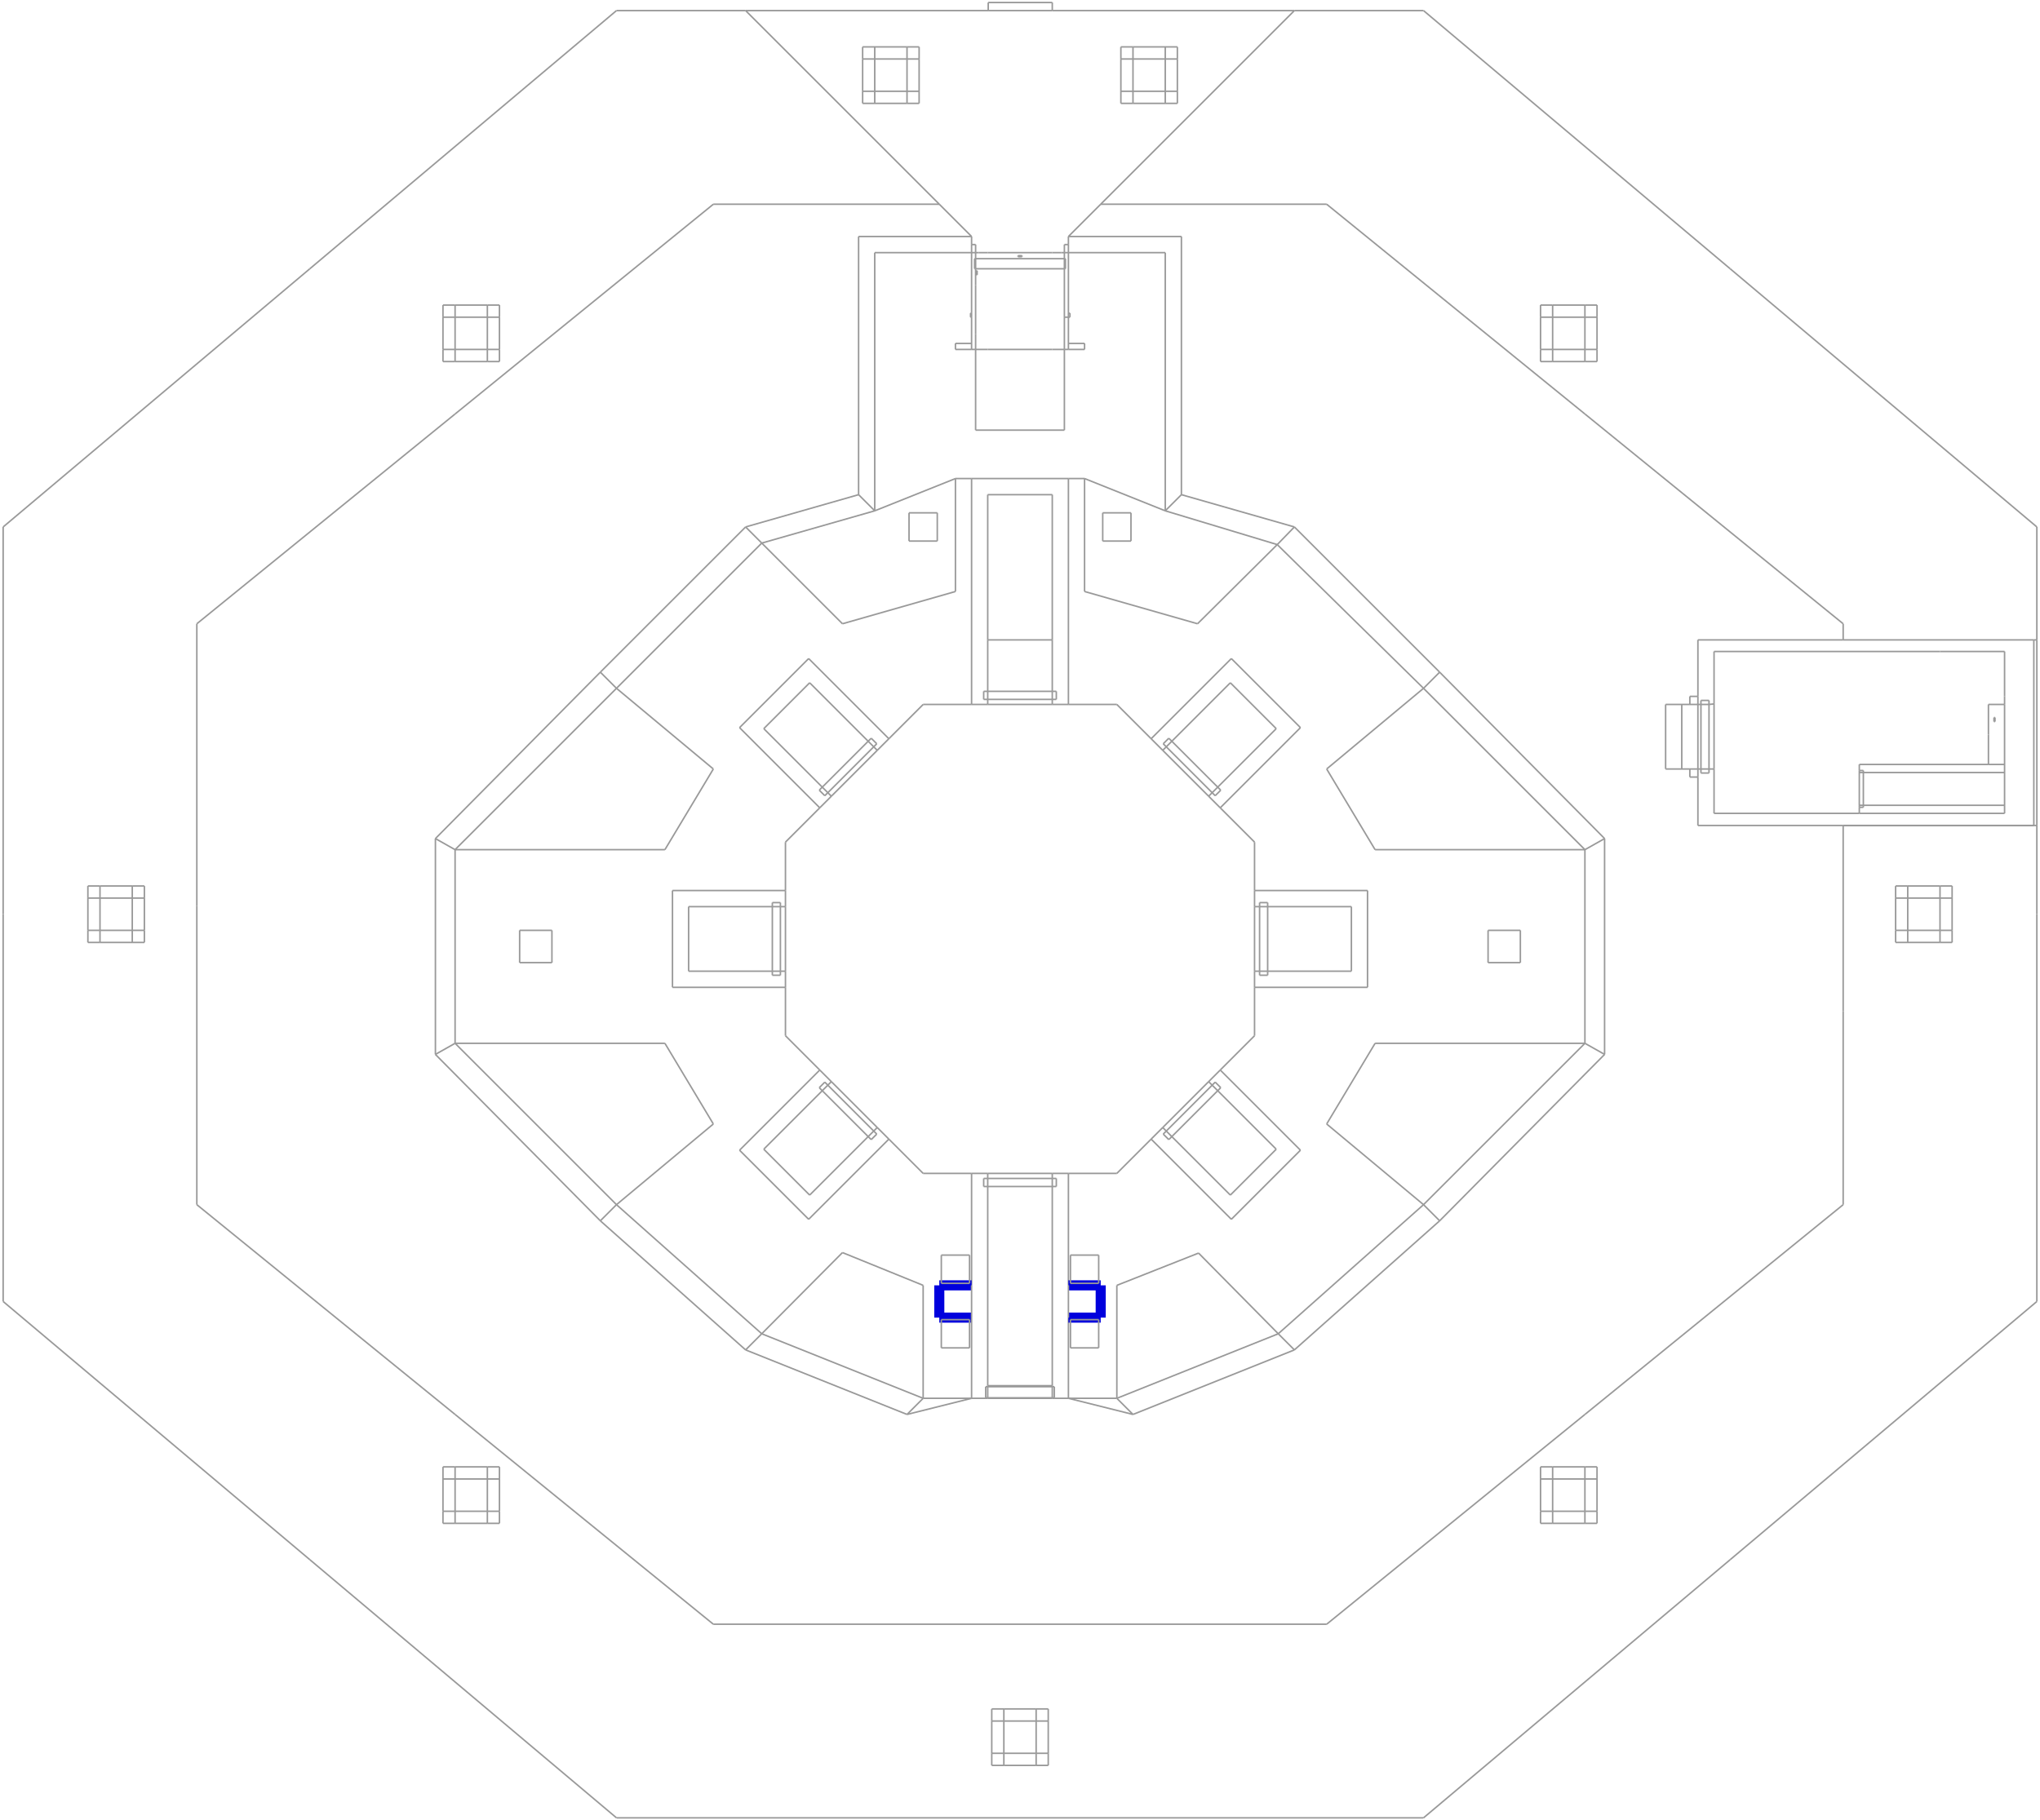 <?xml version="1.0" encoding="utf-8" ?>
<svg baseProfile="tiny" height="914" version="1.2" viewBox="0 0 4042 3610" width="1024" xmlns="http://www.w3.org/2000/svg" xmlns:ev="http://www.w3.org/2001/xml-events" xmlns:xlink="http://www.w3.org/1999/xlink"><defs /><line stroke="#999" stroke-width="3" x1="2085.0" x2="1957.0" y1="1397.0" y2="1397.0" /><line stroke="#999" stroke-width="3" x1="2085.0" x2="2085.0" y1="1397.0" y2="1387.0" /><line stroke="#999" stroke-width="3" x1="2085.0" x2="1957.0" y1="981.0" y2="981.0" /><line stroke="#999" stroke-width="3" x1="1957.0" x2="1957.0" y1="981.0" y2="1269.0" /><line stroke="#999" stroke-width="3" x1="1957.0" x2="1957.0" y1="1371.0" y2="1387.0" /><line stroke="#999" stroke-width="3" x1="1957.0" x2="2085.0" y1="1371.0" y2="1371.0" /><line stroke="#999" stroke-width="3" x1="2093.0" x2="2085.0" y1="1387.0" y2="1387.0" /><line stroke="#999" stroke-width="3" x1="2085.0" x2="1957.0" y1="1387.0" y2="1387.0" /><line stroke="#999" stroke-width="3" x1="2085.0" x2="2085.0" y1="1371.0" y2="1269.0" /><line stroke="#999" stroke-width="3" x1="1957.0" x2="1957.0" y1="1387.0" y2="1397.0" /><line stroke="#999" stroke-width="3" x1="1509.0" x2="1733.0" y1="1077.0" y2="1013.0" /><line stroke="#999" stroke-width="3" x1="3141.0" x2="2629.0" y1="2805.0" y2="3221.0" /><line stroke="#999" stroke-width="3" x1="2629.0" x2="2021.0" y1="3221.0" y2="3221.0" /><line stroke="#999" stroke-width="3" x1="2531.0" x2="2373.0" y1="1080.0" y2="1237.0" /><line stroke="#999" stroke-width="3" x1="2440.0" x2="2281.0" y1="1306.0" y2="1465.0" /><line stroke="#999" stroke-width="3" x1="2117.0" x2="2117.0" y1="949.0" y2="1397.0" /><line stroke="#999" stroke-width="3" x1="2309.0" x2="2149.0" y1="1013.0" y2="949.0" /><line stroke="#999" stroke-width="3" x1="1726.0" x2="1737.0" y1="1464.0" y2="1475.0" /><line stroke="#999" stroke-width="3" x1="2085.0" x2="2117.0" y1="1397.0" y2="1397.0" /><line stroke="#999" stroke-width="3" x1="1925.0" x2="1957.0" y1="1397.0" y2="1397.0" /><line stroke="#999" stroke-width="3" x1="1738.0" x2="1647.0" y1="1488.0" y2="1579.0" /><line stroke="#999" stroke-width="3" x1="1738.0" x2="1731.0" y1="1488.0" y2="1481.0" /><line stroke="#999" stroke-width="3" x1="1604.0" x2="1513.0" y1="1354.0" y2="1445.0" /><line stroke="#999" stroke-width="3" x1="1513.0" x2="1629.0" y1="1445.0" y2="1561.0" /><line stroke="#999" stroke-width="3" x1="1737.0" x2="1731.0" y1="1475.0" y2="1481.0" /><line stroke="#999" stroke-width="3" x1="1629.0" x2="1720.0" y1="1561.0" y2="1470.0" /><line stroke="#999" stroke-width="3" x1="1731.0" x2="1720.0" y1="1481.0" y2="1470.0" /><line stroke="#999" stroke-width="3" x1="1731.0" x2="1640.0" y1="1481.0" y2="1572.0" /><line stroke="#999" stroke-width="3" x1="1720.0" x2="1604.0" y1="1470.0" y2="1354.0" /><line stroke="#999" stroke-width="3" x1="1640.0" x2="1647.0" y1="1572.0" y2="1579.0" /><line stroke="#999" stroke-width="3" x1="1556.0" x2="1624.0" y1="1670.0" y2="1602.0" /><line stroke="#999" stroke-width="3" x1="1317.0" x2="901.0" y1="1685.0" y2="1685.0" /><line stroke="#999" stroke-width="3" x1="2419.0" x2="2408.0" y1="1567.0" y2="1578.0" /><line stroke="#999" stroke-width="3" x1="2281.0" x2="2213.0" y1="1465.0" y2="1397.0" /><line stroke="#999" stroke-width="3" x1="1957.0" x2="2085.0" y1="693.0" y2="693.0" /><line stroke="#999" stroke-width="3" x1="3653.0" x2="3653.0" y1="2005.0" y2="2389.0" /><line stroke="#999" stroke-width="3" x1="1465.0" x2="1602.0" y1="1443.0" y2="1306.0" /><line stroke="#999" stroke-width="3" x1="1624.0" x2="1465.0" y1="1602.0" y2="1443.0" /><line stroke="#999" stroke-width="3" x1="1738.0" x2="1761.0" y1="1488.0" y2="1465.0" /><line stroke="#999" stroke-width="3" x1="1624.0" x2="1647.0" y1="1602.0" y2="1579.0" /><line stroke="#999" stroke-width="3" x1="2395.0" x2="2304.0" y1="1579.0" y2="1488.0" /><line stroke="#999" stroke-width="3" x1="2395.0" x2="2402.0" y1="1579.0" y2="1572.0" /><line stroke="#999" stroke-width="3" x1="2529.0" x2="2438.0" y1="1445.0" y2="1354.0" /><line stroke="#999" stroke-width="3" x1="2438.0" x2="2322.0" y1="1354.0" y2="1470.0" /><line stroke="#999" stroke-width="3" x1="2408.0" x2="2402.0" y1="1578.0" y2="1572.0" /><line stroke="#999" stroke-width="3" x1="2322.0" x2="2413.0" y1="1470.0" y2="1561.0" /><line stroke="#999" stroke-width="3" x1="2402.0" x2="2413.0" y1="1572.0" y2="1561.0" /><line stroke="#999" stroke-width="3" x1="2402.0" x2="2311.0" y1="1572.0" y2="1481.0" /><line stroke="#999" stroke-width="3" x1="2413.0" x2="2529.0" y1="1561.0" y2="1445.0" /><line stroke="#999" stroke-width="3" x1="2311.0" x2="2304.0" y1="1481.0" y2="1488.0" /><line stroke="#999" stroke-width="3" x1="2213.0" x2="2117.0" y1="1397.0" y2="1397.0" /><line stroke="#999" stroke-width="3" x1="1893.0" x2="1893.0" y1="1173.0" y2="949.0" /><line stroke="#999" stroke-width="3" x1="2565.0" x2="2531.0" y1="1045.0" y2="1080.0" /><line stroke="#999" stroke-width="3" x1="2853.0" x2="2821.0" y1="1333.0" y2="1365.0" /><line stroke="#999" stroke-width="3" x1="2418.0" x2="2486.0" y1="1602.0" y2="1670.0" /><line stroke="#999" stroke-width="3" x1="2577.0" x2="2418.0" y1="1443.0" y2="1602.0" /><line stroke="#999" stroke-width="3" x1="2440.0" x2="2577.0" y1="1306.0" y2="1443.0" /><line stroke="#999" stroke-width="3" x1="2085.0" x2="2109.0" y1="693.0" y2="693.0" /><line stroke="#999" stroke-width="3" x1="2395.0" x2="2418.0" y1="1579.0" y2="1602.0" /><line stroke="#999" stroke-width="3" x1="2281.0" x2="2304.0" y1="1465.0" y2="1488.0" /><line stroke="#999" stroke-width="3" x1="1556.0" x2="1556.0" y1="1798.0" y2="1926.0" /><line stroke="#999" stroke-width="3" x1="1556.0" x2="1546.0" y1="1798.0" y2="1798.0" /><line stroke="#999" stroke-width="3" x1="1364.0" x2="1364.0" y1="1798.0" y2="1926.0" /><line stroke="#999" stroke-width="3" x1="1364.0" x2="1530.0" y1="1926.0" y2="1926.0" /><line stroke="#999" stroke-width="3" x1="1546.0" x2="1546.0" y1="1926.0" y2="1934.0" /><line stroke="#999" stroke-width="3" x1="1530.0" x2="1530.0" y1="1926.0" y2="1798.0" /><line stroke="#999" stroke-width="3" x1="1546.0" x2="1530.0" y1="1934.0" y2="1934.0" /><line stroke="#999" stroke-width="3" x1="1546.0" x2="1546.0" y1="1798.0" y2="1926.0" /><line stroke="#999" stroke-width="3" x1="1530.0" x2="1364.0" y1="1798.0" y2="1798.0" /><line stroke="#999" stroke-width="3" x1="1546.0" x2="1556.0" y1="1926.0" y2="1926.0" /><line stroke="#999" stroke-width="3" x1="1465.0" x2="1624.0" y1="2281.0" y2="2122.0" /><line stroke="#999" stroke-width="3" x1="1413.0" x2="1221.0" y1="2229.0" y2="2389.0" /><line stroke="#999" stroke-width="3" x1="862.0" x2="901.0" y1="1663.0" y2="1685.0" /><line stroke="#999" stroke-width="3" x1="1221.0" x2="1413.0" y1="1365.0" y2="1525.0" /><line stroke="#999" stroke-width="3" x1="1556.0" x2="1556.0" y1="1766.0" y2="1670.0" /><line stroke="#999" stroke-width="3" x1="1332.0" x2="1556.0" y1="1766.0" y2="1766.0" /><line stroke="#999" stroke-width="3" x1="1332.0" x2="1332.0" y1="1958.0" y2="1766.0" /><line stroke="#999" stroke-width="3" x1="1640.0" x2="1634.0" y1="1572.0" y2="1578.0" /><line stroke="#999" stroke-width="3" x1="1556.0" x2="1556.0" y1="1798.0" y2="1766.0" /><line stroke="#999" stroke-width="3" x1="1556.0" x2="1556.0" y1="1958.0" y2="1926.0" /><line stroke="#999" stroke-width="3" x1="2486.0" x2="2486.0" y1="1926.0" y2="1798.0" /><line stroke="#999" stroke-width="3" x1="2486.0" x2="2496.0" y1="1926.0" y2="1926.0" /><line stroke="#999" stroke-width="3" x1="2678.0" x2="2678.0" y1="1926.0" y2="1798.0" /><line stroke="#999" stroke-width="3" x1="2678.0" x2="2512.0" y1="1798.0" y2="1798.0" /><line stroke="#999" stroke-width="3" x1="2496.0" x2="2512.0" y1="1926.0" y2="1926.0" /><line stroke="#999" stroke-width="3" x1="2512.0" x2="2512.0" y1="1798.0" y2="1926.0" /><line stroke="#999" stroke-width="3" x1="2512.0" x2="2512.0" y1="1790.0" y2="1798.0" /><line stroke="#999" stroke-width="3" x1="2496.0" x2="2496.0" y1="1926.0" y2="1798.0" /><line stroke="#999" stroke-width="3" x1="2512.0" x2="2678.0" y1="1926.0" y2="1926.0" /><line stroke="#999" stroke-width="3" x1="2496.0" x2="2486.0" y1="1798.0" y2="1798.0" /><line stroke="#999" stroke-width="3" x1="2486.0" x2="2486.0" y1="1670.0" y2="1766.0" /><line stroke="#999" stroke-width="3" x1="2629.0" x2="2821.0" y1="1525.0" y2="1365.0" /><line stroke="#999" stroke-width="3" x1="3180.0" x2="3141.0" y1="1663.0" y2="1685.0" /><line stroke="#999" stroke-width="3" x1="3180.0" x2="3141.0" y1="2091.0" y2="2069.0" /><line stroke="#999" stroke-width="3" x1="2486.0" x2="2486.0" y1="1958.0" y2="2054.0" /><line stroke="#999" stroke-width="3" x1="2710.0" x2="2486.0" y1="1958.0" y2="1958.0" /><line stroke="#999" stroke-width="3" x1="2710.0" x2="2710.0" y1="1766.0" y2="1958.0" /><line stroke="#999" stroke-width="3" x1="2486.0" x2="2710.0" y1="1766.0" y2="1766.0" /><line stroke="#999" stroke-width="3" x1="2486.0" x2="2486.0" y1="1926.0" y2="1958.0" /><line stroke="#999" stroke-width="3" x1="2486.0" x2="2486.0" y1="1766.0" y2="1798.0" /><line stroke="#999" stroke-width="3" x1="1647.0" x2="1738.0" y1="2145.0" y2="2236.0" /><line stroke="#999" stroke-width="3" x1="1647.0" x2="1640.0" y1="2145.0" y2="2152.0" /><line stroke="#999" stroke-width="3" x1="1513.0" x2="1604.0" y1="2279.0" y2="2370.0" /><line stroke="#999" stroke-width="3" x1="1604.0" x2="1720.0" y1="2370.0" y2="2254.0" /><line stroke="#999" stroke-width="3" x1="1720.0" x2="1731.0" y1="2254.0" y2="2243.0" /><line stroke="#999" stroke-width="3" x1="1720.0" x2="1629.0" y1="2254.0" y2="2163.0" /><line stroke="#999" stroke-width="3" x1="1640.0" x2="1629.0" y1="2152.0" y2="2163.0" /><line stroke="#999" stroke-width="3" x1="1640.0" x2="1731.0" y1="2152.0" y2="2243.0" /><line stroke="#999" stroke-width="3" x1="1629.0" x2="1513.0" y1="2163.0" y2="2279.0" /><line stroke="#999" stroke-width="3" x1="1731.0" x2="1738.0" y1="2243.0" y2="2236.0" /><line stroke="#999" stroke-width="3" x1="1925.0" x2="1925.0" y1="2549.0" y2="2327.0" /><line stroke="#999" stroke-width="3" x1="1761.0" x2="1602.0" y1="2259.0" y2="2418.0" /><line stroke="#999" stroke-width="3" x1="1189.0" x2="1221.0" y1="2421.0" y2="2389.0" /><line stroke="#999" stroke-width="3" x1="901.0" x2="1221.0" y1="2069.0" y2="2389.0" /><line stroke="#999" stroke-width="3" x1="1624.0" x2="1556.0" y1="2122.0" y2="2054.0" /><line stroke="#999" stroke-width="3" x1="1556.0" x2="1556.0" y1="2054.0" y2="1958.0" /><line stroke="#999" stroke-width="3" x1="1602.0" x2="1465.0" y1="2418.0" y2="2281.0" /><line stroke="#999" stroke-width="3" x1="1623.0" x2="1629.0" y1="1567.0" y2="1561.0" /><line stroke="#999" stroke-width="3" x1="1647.0" x2="1624.0" y1="2145.0" y2="2122.0" /><line stroke="#999" stroke-width="3" x1="1761.0" x2="1738.0" y1="2259.0" y2="2236.0" /><line stroke="#999" stroke-width="3" x1="2304.0" x2="2395.0" y1="2236.0" y2="2145.0" /><line stroke="#999" stroke-width="3" x1="2304.0" x2="2311.0" y1="2236.0" y2="2243.0" /><line stroke="#999" stroke-width="3" x1="2438.0" x2="2529.0" y1="2370.0" y2="2279.0" /><line stroke="#999" stroke-width="3" x1="2529.0" x2="2413.0" y1="2279.0" y2="2163.0" /><line stroke="#999" stroke-width="3" x1="2413.0" x2="2402.0" y1="2163.0" y2="2152.0" /><line stroke="#999" stroke-width="3" x1="2413.0" x2="2322.0" y1="2163.0" y2="2254.0" /><line stroke="#999" stroke-width="3" x1="2311.0" x2="2322.0" y1="2243.0" y2="2254.0" /><line stroke="#999" stroke-width="3" x1="2311.0" x2="2402.0" y1="2243.0" y2="2152.0" /><line stroke="#999" stroke-width="3" x1="2322.0" x2="2438.0" y1="2254.0" y2="2370.0" /><line stroke="#999" stroke-width="3" x1="2402.0" x2="2395.0" y1="2152.0" y2="2145.0" /><line stroke="#999" stroke-width="3" x1="2486.0" x2="2418.0" y1="2054.0" y2="2122.0" /><line stroke="#999" stroke-width="3" x1="2725.0" x2="3141.0" y1="2069.0" y2="2069.0" /><line stroke="#999" stroke-width="3" x1="2533.0" x2="2821.0" y1="2645.0" y2="2389.0" /><line stroke="#999" stroke-width="3" x1="2565.0" x2="2533.0" y1="2677.0" y2="2645.0" /><line stroke="#999" stroke-width="3" x1="2117.0" x2="2117.0" y1="2549.0" y2="2327.0" /><line stroke="#999" stroke-width="3" x1="2440.0" x2="2281.0" y1="2418.0" y2="2259.0" /><line stroke="#999" stroke-width="3" x1="2577.0" x2="2440.0" y1="2281.0" y2="2418.0" /><line stroke="#999" stroke-width="3" x1="2418.0" x2="2577.0" y1="2122.0" y2="2281.0" /><line stroke="#999" stroke-width="3" x1="2304.0" x2="2281.0" y1="2236.0" y2="2259.0" /><line stroke="#999" stroke-width="3" x1="2418.0" x2="2395.0" y1="2122.0" y2="2145.0" /><line stroke="#999" stroke-width="3" x1="1957.0" x2="2085.0" y1="2327.0" y2="2327.0" /><line stroke="#999" stroke-width="3" x1="1957.0" x2="1957.0" y1="2327.0" y2="2337.0" /><line stroke="#999" stroke-width="3" x1="2085.0" x2="2085.0" y1="2748.0" y2="2353.0" /><line stroke="#999" stroke-width="3" x1="1957.0" x2="2085.0" y1="2750.0" y2="2750.0" /><line stroke="#999" stroke-width="3" x1="2085.0" x2="2093.0" y1="2337.0" y2="2337.0" /><line stroke="#999" stroke-width="3" x1="2085.0" x2="1957.0" y1="2353.0" y2="2353.0" /><line stroke="#999" stroke-width="3" x1="2093.0" x2="2093.0" y1="2337.0" y2="2353.0" /><line stroke="#999" stroke-width="3" x1="1957.0" x2="2085.0" y1="2337.0" y2="2337.0" /><line stroke="#999" stroke-width="3" x1="1957.0" x2="1957.0" y1="2353.0" y2="2748.0" /><line stroke="#999" stroke-width="3" x1="2085.0" x2="2085.0" y1="2337.0" y2="2327.0" /><line stroke="#999" stroke-width="3" x1="3387.0" x2="3371.0" y1="1397.0" y2="1397.0" /><line stroke="#999" stroke-width="3" x1="2375.0" x2="2533.0" y1="2485.0" y2="2645.0" /><line stroke="#999" stroke-width="3" x1="1509.0" x2="1829.0" y1="2645.0" y2="2773.0" /><line stroke="#999" stroke-width="3" x1="1797.0" x2="1477.0" y1="2805.0" y2="2677.0" /><line stroke="#999" stroke-width="3" x1="1925.0" x2="1829.0" y1="2327.0" y2="2327.0" /><line stroke="#999" stroke-width="3" x1="2117.0" x2="2117.0" y1="621.0" y2="501.0" /><line stroke="#999" stroke-width="3" x1="1957.0" x2="1957.0" y1="2750.0" y2="2772.0" /><line stroke="#999" stroke-width="3" x1="1221.0" x2="1509.0" y1="1365.0" y2="1077.0" /><line stroke="#999" stroke-width="3" x1="1957.0" x2="1925.0" y1="2327.0" y2="2327.0" /><line stroke="#999" stroke-width="3" x1="2117.0" x2="2085.0" y1="2327.0" y2="2327.0" /><line stroke="#999" stroke-width="3" x1="901.0" x2="1317.0" y1="2069.0" y2="2069.0" /><line stroke="#999" stroke-width="3" x1="1509.0" x2="1669.0" y1="2645.0" y2="2484.0" /><line stroke="#999" stroke-width="3" x1="2213.0" x2="2213.0" y1="2773.0" y2="2549.0" /><line stroke="#999" stroke-width="3" x1="2821.0" x2="2629.0" y1="2389.0" y2="2229.0" /><line stroke="#999" stroke-width="3" x1="3141.0" x2="2725.0" y1="1685.0" y2="1685.0" /><line stroke="#999" stroke-width="3" x1="1509.0" x2="1669.0" y1="1077.0" y2="1237.0" /><line stroke="#999" stroke-width="3" x1="389.0" x2="389.0" y1="1797.0" y2="1237.0" /><line stroke="#999" stroke-width="3" x1="1189.0" x2="1221.0" y1="1333.0" y2="1365.0" /><line stroke="#999" stroke-width="3" x1="5.0" x2="5.0" y1="1045.0" y2="1813.0" /><line stroke="#999" stroke-width="3" x1="1221.0" x2="2021.0" y1="3605.0" y2="3605.0" /><line stroke="#999" stroke-width="3" x1="4037.0" x2="4037.0" y1="2581.0" y2="1813.0" /><line stroke="#999" stroke-width="3" x1="2821.0" x2="2565.0" y1="21.0" y2="21.0" /><line stroke="#999" stroke-width="3" x1="1957.0" x2="2085.0" y1="1269.0" y2="1269.0" /><line stroke="#999" stroke-width="3" x1="1957.0" x2="1957.0" y1="1269.0" y2="1371.0" /><line stroke="#999" stroke-width="3" x1="2085.0" x2="2085.0" y1="1269.0" y2="981.0" /><line stroke="#999" stroke-width="3" x1="1957.0" x2="2085.0" y1="2773.0" y2="2773.0" /><line stroke="#999" stroke-width="3" x1="2117.0" x2="2117.0" y1="2613.0" y2="2773.0" /><line stroke="#999" stroke-width="3" x1="1957.0" x2="1925.0" y1="2773.0" y2="2773.0" /><line stroke="#999" stroke-width="3" x1="2117.0" x2="2309.0" y1="501.0" y2="501.0" /><line stroke="#999" stroke-width="3" x1="2245.0" x2="2213.0" y1="2805.0" y2="2773.0" /><line stroke="#999" stroke-width="3" x1="2117.0" x2="2085.0" y1="2773.0" y2="2773.0" /><line stroke="#999" stroke-width="3" x1="2413.0" x2="2419.0" y1="1561.0" y2="1567.0" /><line stroke="#999" stroke-width="3" x1="1925.0" x2="1829.0" y1="1397.0" y2="1397.0" /><line stroke="#999" stroke-width="3" x1="1829.0" x2="1761.0" y1="1397.0" y2="1465.0" /><line stroke="#999" stroke-width="3" x1="1761.0" x2="1602.0" y1="1465.0" y2="1306.0" /><line stroke="#999" stroke-width="3" x1="2021.0" x2="1413.0" y1="3221.0" y2="3221.0" /><line stroke="#999" stroke-width="3" x1="3141.0" x2="3653.0" y1="821.0" y2="1237.0" /><line stroke="#999" stroke-width="3" x1="1925.0" x2="1925.0" y1="949.0" y2="1397.0" /><line stroke="#999" stroke-width="3" x1="901.0" x2="389.0" y1="2805.0" y2="2389.0" /><line stroke="#999" stroke-width="3" x1="2149.0" x2="2149.0" y1="1173.0" y2="949.0" /><line stroke="#999" stroke-width="3" x1="2309.0" x2="2309.0" y1="501.0" y2="1013.0" /><line stroke="#999" stroke-width="3" x1="1669.0" x2="1893.0" y1="1237.0" y2="1173.0" /><line stroke="#999" stroke-width="3" x1="1933.0" x2="1933.0" y1="513.0" y2="533.0" /><line stroke="#999" stroke-width="3" x1="2109.0" x2="1933.0" y1="533.0" y2="533.0" /><line stroke="#999" stroke-width="3" x1="2149.0" x2="2373.0" y1="1173.0" y2="1237.0" /><line stroke="#999" stroke-width="3" x1="1933.0" x2="1925.0" y1="693.0" y2="693.0" /><line stroke="#999" stroke-width="3" x1="2109.0" x2="2109.0" y1="513.0" y2="501.0" /><line stroke="#999" stroke-width="3" x1="1829.0" x2="1669.0" y1="2549.0" y2="2484.0" /><line stroke="#999" stroke-width="3" x1="1829.0" x2="1829.0" y1="2549.0" y2="2773.0" /><line stroke="#999" stroke-width="3" x1="1829.0" x2="1761.0" y1="2327.0" y2="2259.0" /><line stroke="#999" stroke-width="3" x1="2213.0" x2="2375.0" y1="2549.0" y2="2485.0" /><line stroke="#999" stroke-width="3" x1="2213.0" x2="2117.0" y1="2327.0" y2="2327.0" /><line stroke="#999" stroke-width="3" x1="2281.0" x2="2213.0" y1="2259.0" y2="2327.0" /><line stroke="#999" stroke-width="3" x1="2725.0" x2="2629.0" y1="2069.0" y2="2229.0" /><line stroke="#999" stroke-width="3" x1="2311.0" x2="2305.0" y1="1481.0" y2="1475.0" /><line stroke="#999" stroke-width="3" x1="1634.0" x2="1623.0" y1="1578.0" y2="1567.0" /><line stroke="#999" stroke-width="3" x1="2725.0" x2="2629.0" y1="1685.0" y2="1525.0" /><line stroke="#999" stroke-width="3" x1="1933.0" x2="1933.0" y1="533.0" y2="565.0" /><line stroke="#999" stroke-width="3" x1="1933.0" x2="1933.0" y1="485.0" y2="501.0" /><line stroke="#999" stroke-width="3" x1="1556.0" x2="1332.0" y1="1958.0" y2="1958.0" /><line stroke="#999" stroke-width="3" x1="1629.0" x2="1640.0" y1="1561.0" y2="1572.0" /><line stroke="#999" stroke-width="3" x1="1413.0" x2="1317.0" y1="2229.0" y2="2069.0" /><line stroke="#999" stroke-width="3" x1="1933.0" x2="2109.0" y1="513.0" y2="513.0" /><line stroke="#999" stroke-width="3" x1="2109.0" x2="2109.0" y1="533.0" y2="513.0" /><line stroke="#999" stroke-width="3" x1="1413.0" x2="1317.0" y1="1525.0" y2="1685.0" /><line stroke="#999" stroke-width="3" x1="2149.0" x2="2117.0" y1="949.0" y2="949.0" /><line stroke="#999" stroke-width="3" x1="2117.0" x2="1925.0" y1="949.0" y2="949.0" /><line stroke="#999" stroke-width="3" x1="1893.0" x2="1925.0" y1="949.0" y2="949.0" /><line stroke="#999" stroke-width="3" x1="1733.0" x2="1893.0" y1="1013.0" y2="949.0" /><line stroke="#999" stroke-width="3" x1="1957.0" x2="2085.0" y1="501.0" y2="501.0" /><line stroke="#999" stroke-width="3" x1="1933.0" x2="1957.0" y1="693.0" y2="693.0" /><line stroke="#999" stroke-width="3" x1="2322.0" x2="2311.0" y1="1470.0" y2="1481.0" /><line stroke="#999" stroke-width="3" x1="1925.0" x2="1925.0" y1="501.0" y2="621.0" /><line stroke="#999" stroke-width="3" x1="2117.0" x2="2117.0" y1="485.0" y2="501.0" /><line stroke="#999" stroke-width="3" x1="2109.0" x2="2117.0" y1="485.0" y2="485.0" /><line stroke="#999" stroke-width="3" x1="2181.0" x2="2629.0" y1="405.0" y2="405.0" /><line stroke="#999" stroke-width="3" x1="1925.0" x2="1925.0" y1="501.0" y2="485.0" /><line stroke="#999" stroke-width="3" x1="1933.0" x2="1925.0" y1="485.0" y2="485.0" /><line stroke="#999" stroke-width="3" x1="901.0" x2="1413.0" y1="821.0" y2="405.0" /><line stroke="#999" stroke-width="3" x1="2109.0" x2="2109.0" y1="629.0" y2="533.0" /><line stroke="#999" stroke-width="3" x1="2085.0" x2="2103.0" y1="501.0" y2="501.0" /><line stroke="#999" stroke-width="3" x1="2103.0" x2="2109.0" y1="501.0" y2="501.0" /><line stroke="#999" stroke-width="3" x1="2109.0" x2="2117.0" y1="693.0" y2="693.0" /><line stroke="#999" stroke-width="3" x1="2117.0" x2="2117.0" y1="681.0" y2="629.0" /><line stroke="#999" stroke-width="3" x1="2089.0" x2="2085.0" y1="2750.0" y2="2750.0" /><line stroke="#999" stroke-width="3" x1="2109.0" x2="2109.0" y1="693.0" y2="629.0" /><line stroke="#999" stroke-width="3" x1="1933.0" x2="1925.0" y1="501.0" y2="501.0" /><line stroke="#999" stroke-width="3" x1="2117.0" x2="2109.0" y1="629.0" y2="629.0" /><line stroke="#999" stroke-width="3" x1="2341.0" x2="2309.0" y1="981.0" y2="1013.0" /><line stroke="#999" stroke-width="3" x1="1933.0" x2="1933.0" y1="853.0" y2="693.0" /><line stroke="#999" stroke-width="3" x1="2109.0" x2="1933.0" y1="853.0" y2="853.0" /><line stroke="#999" stroke-width="3" x1="2109.0" x2="2109.0" y1="693.0" y2="853.0" /><line stroke="#999" stroke-width="3" x1="1933.0" x2="1933.0" y1="501.0" y2="513.0" /><line stroke="#999" stroke-width="3" x1="1477.0" x2="1701.0" y1="1045.0" y2="981.0" /><line stroke="#999" stroke-width="3" x1="1733.0" x2="1733.0" y1="1013.0" y2="501.0" /><line stroke="#999" stroke-width="3" x1="1189.0" x2="1477.0" y1="1333.0" y2="1045.0" /><line stroke="#999" stroke-width="3" x1="1221.0" x2="901.0" y1="1365.0" y2="1685.0" /><line stroke="#999" stroke-width="3" x1="2316.0" x2="2322.0" y1="1464.0" y2="1470.0" /><line stroke="#999" stroke-width="3" x1="2305.0" x2="2316.0" y1="1475.0" y2="1464.0" /><line stroke="#999" stroke-width="3" x1="1509.0" x2="1477.0" y1="1077.0" y2="1045.0" /><line stroke="#999" stroke-width="3" x1="862.0" x2="1189.0" y1="1663.0" y2="1333.0" /><line stroke="#999" stroke-width="3" x1="901.0" x2="901.0" y1="1685.0" y2="2069.0" /><line stroke="#999" stroke-width="3" x1="862.0" x2="862.0" y1="2091.0" y2="1663.0" /><line stroke="#999" stroke-width="3" x1="862.0" x2="901.0" y1="2091.0" y2="2069.0" /><line stroke="#999" stroke-width="3" x1="1189.0" x2="862.0" y1="2421.0" y2="2091.0" /><line stroke="#999" stroke-width="3" x1="1221.0" x2="1509.0" y1="2389.0" y2="2645.0" /><line stroke="#999" stroke-width="3" x1="1477.0" x2="1189.0" y1="2677.0" y2="2421.0" /><line stroke="#999" stroke-width="3" x1="1477.0" x2="1509.0" y1="2677.0" y2="2645.0" /><line stroke="#999" stroke-width="3" x1="1797.0" x2="1829.0" y1="2805.0" y2="2773.0" /><line stroke="#999" stroke-width="3" x1="1829.0" x2="1925.0" y1="2773.0" y2="2773.0" /><line stroke="#999" stroke-width="3" x1="1797.0" x2="1925.0" y1="2805.0" y2="2773.0" /><line stroke="#999" stroke-width="3" x1="2245.0" x2="2221.0" y1="117.0" y2="117.0" /><line stroke="#999" stroke-width="3" x1="2341.0" x2="2565.0" y1="981.0" y2="1045.0" /><line stroke="#999" stroke-width="3" x1="2821.0" x2="2531.0" y1="1365.0" y2="1080.0" /><line stroke="#999" stroke-width="3" x1="2531.0" x2="2309.0" y1="1080.0" y2="1013.0" /><line stroke="#999" stroke-width="3" x1="2085.0" x2="1958.0" y1="21.0" y2="21.0" /><line stroke="#999" stroke-width="3" x1="3141.0" x2="2821.0" y1="1685.0" y2="1365.0" /><line stroke="#999" stroke-width="3" x1="2853.0" x2="3180.0" y1="1333.0" y2="1663.0" /><line stroke="#999" stroke-width="3" x1="3141.0" x2="3141.0" y1="2069.0" y2="1685.0" /><line stroke="#999" stroke-width="3" x1="3180.0" x2="3180.0" y1="1663.0" y2="2091.0" /><line stroke="#999" stroke-width="3" x1="2821.0" x2="3141.0" y1="2389.0" y2="2069.0" /><line stroke="#999" stroke-width="3" x1="3180.0" x2="2853.0" y1="2091.0" y2="2421.0" /><line stroke="#999" stroke-width="3" x1="2853.0" x2="2821.0" y1="2421.0" y2="2389.0" /><line stroke="#999" stroke-width="3" x1="2853.0" x2="2565.0" y1="2421.0" y2="2677.0" /><line stroke="#999" stroke-width="3" x1="2213.0" x2="2533.0" y1="2773.0" y2="2645.0" /><line stroke="#999" stroke-width="3" x1="2565.0" x2="2245.0" y1="2677.0" y2="2805.0" /><line stroke="#999" stroke-width="3" x1="2117.0" x2="2213.0" y1="2773.0" y2="2773.0" /><line stroke="#999" stroke-width="3" x1="2245.0" x2="2117.0" y1="2805.0" y2="2773.0" /><line stroke="#999" stroke-width="3" x1="2333.0" x2="2309.0" y1="117.0" y2="117.0" /><line stroke="#999" stroke-width="3" x1="1701.0" x2="1701.0" y1="981.0" y2="469.0" /><line stroke="#999" stroke-width="3" x1="4037.0" x2="3653.0" y1="1637.0" y2="1637.0" /><line stroke="#999" stroke-width="3" x1="1925.0" x2="1701.0" y1="469.0" y2="469.0" /><line stroke="#999" stroke-width="3" x1="1733.0" x2="1925.0" y1="501.0" y2="501.0" /><line stroke="#999" stroke-width="3" x1="3653.0" x2="3141.0" y1="2389.0" y2="2805.0" /><line stroke="#999" stroke-width="3" x1="1933.0" x2="1939.0" y1="501.0" y2="501.0" /><line stroke="#999" stroke-width="3" x1="2341.0" x2="2341.0" y1="469.0" y2="981.0" /><line stroke="#999" stroke-width="3" x1="3653.0" x2="3653.0" y1="1637.0" y2="2005.0" /><line stroke="#999" stroke-width="3" x1="2341.0" x2="2117.0" y1="469.0" y2="469.0" /><line stroke="#999" stroke-width="3" x1="965.0" x2="989.0" y1="2997.0" y2="2997.0" /><line stroke="#999" stroke-width="3" x1="877.0" x2="901.0" y1="2997.0" y2="2997.0" /><line stroke="#999" stroke-width="3" x1="989.0" x2="965.0" y1="3021.0" y2="3021.0" /><line stroke="#999" stroke-width="3" x1="901.0" x2="965.0" y1="2997.0" y2="2997.0" /><line stroke="#999" stroke-width="3" x1="965.0" x2="965.0" y1="2997.0" y2="2933.0" /><line stroke="#999" stroke-width="3" x1="989.0" x2="989.0" y1="2997.0" y2="3021.0" /><line stroke="#999" stroke-width="3" x1="901.0" x2="877.0" y1="3021.0" y2="3021.0" /><line stroke="#999" stroke-width="3" x1="877.0" x2="877.0" y1="3021.0" y2="2997.0" /><line stroke="#999" stroke-width="3" x1="877.0" x2="877.0" y1="2933.0" y2="2997.0" /><line stroke="#999" stroke-width="3" x1="965.0" x2="965.0" y1="3021.0" y2="2997.0" /><line stroke="#999" stroke-width="3" x1="901.0" x2="901.0" y1="2997.0" y2="3021.0" /><line stroke="#999" stroke-width="3" x1="965.0" x2="901.0" y1="2933.0" y2="2933.0" /><line stroke="#999" stroke-width="3" x1="965.0" x2="989.0" y1="2933.0" y2="2933.0" /><line stroke="#999" stroke-width="3" x1="965.0" x2="901.0" y1="2909.0" y2="2909.0" /><line stroke="#999" stroke-width="3" x1="989.0" x2="965.0" y1="2909.0" y2="2909.0" /><line stroke="#999" stroke-width="3" x1="989.0" x2="989.0" y1="2933.0" y2="2909.0" /><line stroke="#999" stroke-width="3" x1="901.0" x2="901.0" y1="2933.0" y2="2997.0" /><line stroke="#999" stroke-width="3" x1="877.0" x2="877.0" y1="2909.0" y2="2933.0" /><line stroke="#999" stroke-width="3" x1="901.0" x2="877.0" y1="2909.0" y2="2909.0" /><line stroke="#999" stroke-width="3" x1="965.0" x2="965.0" y1="2909.0" y2="2933.0" /><line stroke="#999" stroke-width="3" x1="877.0" x2="901.0" y1="2933.0" y2="2933.0" /><line stroke="#999" stroke-width="3" x1="901.0" x2="901.0" y1="2933.0" y2="2909.0" /><line stroke="#999" stroke-width="3" x1="989.0" x2="989.0" y1="2997.0" y2="2933.0" /><line stroke="#999" stroke-width="3" x1="965.0" x2="901.0" y1="3021.0" y2="3021.0" /><line stroke="#999" stroke-width="3" x1="2053.0" x2="1989.0" y1="3501.0" y2="3501.0" /><line stroke="#999" stroke-width="3" x1="2077.0" x2="2077.0" y1="3477.0" y2="3413.0" /><line stroke="#999" stroke-width="3" x1="1989.0" x2="1989.0" y1="3413.0" y2="3389.0" /><line stroke="#999" stroke-width="3" x1="1965.0" x2="1989.0" y1="3413.0" y2="3413.0" /><line stroke="#999" stroke-width="3" x1="2053.0" x2="2053.0" y1="3389.0" y2="3413.0" /><line stroke="#999" stroke-width="3" x1="1989.0" x2="1965.0" y1="3389.0" y2="3389.0" /><line stroke="#999" stroke-width="3" x1="1965.0" x2="1965.0" y1="3389.0" y2="3413.0" /><line stroke="#999" stroke-width="3" x1="1989.0" x2="1989.0" y1="3413.0" y2="3477.0" /><line stroke="#999" stroke-width="3" x1="2077.0" x2="2077.0" y1="3413.0" y2="3389.0" /><line stroke="#999" stroke-width="3" x1="2077.0" x2="2053.0" y1="3389.0" y2="3389.0" /><line stroke="#999" stroke-width="3" x1="2053.0" x2="1989.0" y1="3389.0" y2="3389.0" /><line stroke="#999" stroke-width="3" x1="2053.0" x2="2077.0" y1="3413.0" y2="3413.0" /><line stroke="#999" stroke-width="3" x1="2053.0" x2="1989.0" y1="3413.0" y2="3413.0" /><line stroke="#999" stroke-width="3" x1="1989.0" x2="1989.0" y1="3477.0" y2="3501.0" /><line stroke="#999" stroke-width="3" x1="2053.0" x2="2053.0" y1="3501.0" y2="3477.0" /><line stroke="#999" stroke-width="3" x1="1965.0" x2="1965.0" y1="3413.0" y2="3477.0" /><line stroke="#999" stroke-width="3" x1="1965.0" x2="1965.0" y1="3501.0" y2="3477.0" /><line stroke="#999" stroke-width="3" x1="1989.0" x2="1965.0" y1="3501.0" y2="3501.0" /><line stroke="#999" stroke-width="3" x1="2077.0" x2="2077.0" y1="3477.0" y2="3501.0" /><line stroke="#999" stroke-width="3" x1="2053.0" x2="2053.0" y1="3477.0" y2="3413.0" /><line stroke="#999" stroke-width="3" x1="1989.0" x2="2053.0" y1="3477.0" y2="3477.0" /><line stroke="#999" stroke-width="3" x1="2077.0" x2="2053.0" y1="3501.0" y2="3501.0" /><line stroke="#999" stroke-width="3" x1="1965.0" x2="1989.0" y1="3477.0" y2="3477.0" /><line stroke="#999" stroke-width="3" x1="2053.0" x2="2077.0" y1="3477.0" y2="3477.0" /><line stroke="#999" stroke-width="3" x1="5.0" x2="5.0" y1="1813.0" y2="2581.0" /><line stroke="#999" stroke-width="3" x1="613.0" x2="1221.0" y1="3093.0" y2="3605.0" /><line stroke="#999" stroke-width="3" x1="4037.0" x2="4037.0" y1="1813.0" y2="1637.0" /><line stroke="#999" stroke-width="3" x1="3429.0" x2="4037.0" y1="3093.0" y2="2581.0" /><line stroke="#999" stroke-width="3" x1="1933.0" x2="1931.0" y1="533.0" y2="533.0" /><line stroke="#999" stroke-width="3" x1="2021.0" x2="2821.0" y1="3605.0" y2="3605.0" /><line stroke="#999" stroke-width="3" x1="1720.0" x2="1726.0" y1="1470.0" y2="1464.0" /><line stroke="#999" stroke-width="3" x1="1931.0" x2="1931.0" y1="533.0" y2="513.0" /><line stroke="#999" stroke-width="3" x1="2419.0" x2="2413.0" y1="2157.0" y2="2163.0" /><line stroke="#999" stroke-width="3" x1="2408.0" x2="2419.0" y1="2146.0" y2="2157.0" /><line stroke="#999" stroke-width="3" x1="2402.0" x2="2408.0" y1="2152.0" y2="2146.0" /><line stroke="#999" stroke-width="3" x1="1931.0" x2="1933.0" y1="513.0" y2="513.0" /><line stroke="#999" stroke-width="3" x1="2111.0" x2="2109.0" y1="533.0" y2="533.0" /><line stroke="#999" stroke-width="3" x1="1221.0" x2="613.0" y1="21.0" y2="533.0" /><line stroke="#999" stroke-width="3" x1="1925.0" x2="1925.0" y1="485.0" y2="469.0" /><line stroke="#999" stroke-width="3" x1="2305.0" x2="2311.0" y1="2249.0" y2="2243.0" /><line stroke="#999" stroke-width="3" x1="2316.0" x2="2305.0" y1="2260.0" y2="2249.0" /><line stroke="#999" stroke-width="3" x1="2322.0" x2="2316.0" y1="2254.0" y2="2260.0" /><line stroke="#999" stroke-width="3" x1="2496.0" x2="2512.0" y1="1790.0" y2="1790.0" /><line stroke="#999" stroke-width="3" x1="2111.0" x2="2111.0" y1="513.0" y2="533.0" /><line stroke="#999" stroke-width="3" x1="3429.0" x2="2821.0" y1="533.0" y2="21.0" /><line stroke="#999" stroke-width="3" x1="2496.0" x2="2496.0" y1="1798.0" y2="1790.0" /><line stroke="#999" stroke-width="3" x1="2109.0" x2="2111.0" y1="513.0" y2="513.0" /><line stroke="#999" stroke-width="3" x1="1933.0" x2="1933.0" y1="663.0" y2="693.0" /><line stroke="#999" stroke-width="3" x1="173.0" x2="173.0" y1="1845.0" y2="1781.0" /><line stroke="#999" stroke-width="3" x1="197.0" x2="261.0" y1="1869.0" y2="1869.0" /><line stroke="#999" stroke-width="3" x1="261.0" x2="285.0" y1="1781.0" y2="1781.0" /><line stroke="#999" stroke-width="3" x1="261.0" x2="261.0" y1="1757.0" y2="1781.0" /><line stroke="#999" stroke-width="3" x1="285.0" x2="261.0" y1="1845.0" y2="1845.0" /><line stroke="#999" stroke-width="3" x1="285.0" x2="285.0" y1="1781.0" y2="1757.0" /><line stroke="#999" stroke-width="3" x1="285.0" x2="261.0" y1="1757.0" y2="1757.0" /><line stroke="#999" stroke-width="3" x1="261.0" x2="197.0" y1="1781.0" y2="1781.0" /><line stroke="#999" stroke-width="3" x1="261.0" x2="285.0" y1="1869.0" y2="1869.0" /><line stroke="#999" stroke-width="3" x1="285.0" x2="285.0" y1="1869.0" y2="1845.0" /><line stroke="#999" stroke-width="3" x1="285.0" x2="285.0" y1="1845.0" y2="1781.0" /><line stroke="#999" stroke-width="3" x1="261.0" x2="261.0" y1="1845.0" y2="1869.0" /><line stroke="#999" stroke-width="3" x1="261.0" x2="261.0" y1="1845.0" y2="1781.0" /><line stroke="#999" stroke-width="3" x1="197.0" x2="173.0" y1="1781.0" y2="1781.0" /><line stroke="#999" stroke-width="3" x1="173.0" x2="197.0" y1="1845.0" y2="1845.0" /><line stroke="#999" stroke-width="3" x1="261.0" x2="197.0" y1="1757.0" y2="1757.0" /><line stroke="#999" stroke-width="3" x1="173.0" x2="197.0" y1="1757.0" y2="1757.0" /><line stroke="#999" stroke-width="3" x1="173.0" x2="173.0" y1="1781.0" y2="1757.0" /><line stroke="#999" stroke-width="3" x1="197.0" x2="173.0" y1="1869.0" y2="1869.0" /><line stroke="#999" stroke-width="3" x1="197.0" x2="261.0" y1="1845.0" y2="1845.0" /><line stroke="#999" stroke-width="3" x1="197.0" x2="197.0" y1="1781.0" y2="1845.0" /><line stroke="#999" stroke-width="3" x1="173.0" x2="173.0" y1="1869.0" y2="1845.0" /><line stroke="#999" stroke-width="3" x1="197.0" x2="197.0" y1="1757.0" y2="1781.0" /><line stroke="#999" stroke-width="3" x1="197.0" x2="197.0" y1="1845.0" y2="1869.0" /><line stroke="#999" stroke-width="3" x1="901.0" x2="965.0" y1="605.0" y2="605.0" /><line stroke="#999" stroke-width="3" x1="877.0" x2="877.0" y1="629.0" y2="693.0" /><line stroke="#999" stroke-width="3" x1="965.0" x2="965.0" y1="693.0" y2="717.0" /><line stroke="#999" stroke-width="3" x1="989.0" x2="965.0" y1="693.0" y2="693.0" /><line stroke="#999" stroke-width="3" x1="901.0" x2="901.0" y1="717.0" y2="693.0" /><line stroke="#999" stroke-width="3" x1="965.0" x2="989.0" y1="717.0" y2="717.0" /><line stroke="#999" stroke-width="3" x1="989.0" x2="989.0" y1="717.0" y2="693.0" /><line stroke="#999" stroke-width="3" x1="965.0" x2="965.0" y1="693.0" y2="629.0" /><line stroke="#999" stroke-width="3" x1="877.0" x2="877.0" y1="693.0" y2="717.0" /><line stroke="#999" stroke-width="3" x1="877.0" x2="901.0" y1="717.0" y2="717.0" /><line stroke="#999" stroke-width="3" x1="901.0" x2="965.0" y1="717.0" y2="717.0" /><line stroke="#999" stroke-width="3" x1="901.0" x2="877.0" y1="693.0" y2="693.0" /><line stroke="#999" stroke-width="3" x1="901.0" x2="965.0" y1="693.0" y2="693.0" /><line stroke="#999" stroke-width="3" x1="965.0" x2="965.0" y1="629.0" y2="605.0" /><line stroke="#999" stroke-width="3" x1="901.0" x2="901.0" y1="605.0" y2="629.0" /><line stroke="#999" stroke-width="3" x1="989.0" x2="989.0" y1="693.0" y2="629.0" /><line stroke="#999" stroke-width="3" x1="989.0" x2="989.0" y1="605.0" y2="629.0" /><line stroke="#999" stroke-width="3" x1="965.0" x2="989.0" y1="605.0" y2="605.0" /><line stroke="#999" stroke-width="3" x1="877.0" x2="877.0" y1="629.0" y2="605.0" /><line stroke="#999" stroke-width="3" x1="901.0" x2="901.0" y1="629.0" y2="693.0" /><line stroke="#999" stroke-width="3" x1="965.0" x2="901.0" y1="629.0" y2="629.0" /><line stroke="#999" stroke-width="3" x1="877.0" x2="901.0" y1="605.0" y2="605.0" /><line stroke="#999" stroke-width="3" x1="989.0" x2="965.0" y1="629.0" y2="629.0" /><line stroke="#999" stroke-width="3" x1="901.0" x2="877.0" y1="629.0" y2="629.0" /><line stroke="#999" stroke-width="3" x1="3077.0" x2="3141.0" y1="605.0" y2="605.0" /><line stroke="#999" stroke-width="3" x1="3053.0" x2="3053.0" y1="629.0" y2="693.0" /><line stroke="#999" stroke-width="3" x1="3141.0" x2="3141.0" y1="693.0" y2="717.0" /><line stroke="#999" stroke-width="3" x1="3165.0" x2="3141.0" y1="693.0" y2="693.0" /><line stroke="#999" stroke-width="3" x1="3077.0" x2="3077.0" y1="717.0" y2="693.0" /><line stroke="#999" stroke-width="3" x1="3141.0" x2="3165.0" y1="717.0" y2="717.0" /><line stroke="#999" stroke-width="3" x1="3165.0" x2="3165.0" y1="717.0" y2="693.0" /><line stroke="#999" stroke-width="3" x1="3141.0" x2="3141.0" y1="693.0" y2="629.0" /><line stroke="#999" stroke-width="3" x1="3053.0" x2="3053.0" y1="693.0" y2="717.0" /><line stroke="#999" stroke-width="3" x1="3053.0" x2="3077.0" y1="717.0" y2="717.0" /><line stroke="#999" stroke-width="3" x1="3077.0" x2="3141.0" y1="717.0" y2="717.0" /><line stroke="#999" stroke-width="3" x1="3077.0" x2="3053.0" y1="693.0" y2="693.0" /><line stroke="#999" stroke-width="3" x1="3077.0" x2="3141.0" y1="693.0" y2="693.0" /><line stroke="#999" stroke-width="3" x1="3141.0" x2="3141.0" y1="629.0" y2="605.0" /><line stroke="#999" stroke-width="3" x1="3077.0" x2="3077.0" y1="605.0" y2="629.0" /><line stroke="#999" stroke-width="3" x1="3165.0" x2="3165.0" y1="693.0" y2="629.0" /><line stroke="#999" stroke-width="3" x1="3165.0" x2="3165.0" y1="605.0" y2="629.0" /><line stroke="#999" stroke-width="3" x1="3141.0" x2="3165.0" y1="605.0" y2="605.0" /><line stroke="#999" stroke-width="3" x1="3053.0" x2="3053.0" y1="629.0" y2="605.0" /><line stroke="#999" stroke-width="3" x1="3077.0" x2="3077.0" y1="629.0" y2="693.0" /><line stroke="#999" stroke-width="3" x1="3141.0" x2="3077.0" y1="629.0" y2="629.0" /><line stroke="#999" stroke-width="3" x1="3053.0" x2="3077.0" y1="605.0" y2="605.0" /><line stroke="#999" stroke-width="3" x1="3165.0" x2="3141.0" y1="629.0" y2="629.0" /><line stroke="#999" stroke-width="3" x1="3077.0" x2="3053.0" y1="629.0" y2="629.0" /><line stroke="#999" stroke-width="3" x1="3869.0" x2="3869.0" y1="1781.0" y2="1845.0" /><line stroke="#999" stroke-width="3" x1="3845.0" x2="3781.0" y1="1757.0" y2="1757.0" /><line stroke="#999" stroke-width="3" x1="3781.0" x2="3757.0" y1="1845.0" y2="1845.0" /><line stroke="#999" stroke-width="3" x1="3781.0" x2="3781.0" y1="1869.0" y2="1845.0" /><line stroke="#999" stroke-width="3" x1="3757.0" x2="3781.0" y1="1781.0" y2="1781.0" /><line stroke="#999" stroke-width="3" x1="3757.0" x2="3757.0" y1="1845.0" y2="1869.0" /><line stroke="#999" stroke-width="3" x1="3757.0" x2="3781.0" y1="1869.0" y2="1869.0" /><line stroke="#999" stroke-width="3" x1="3781.0" x2="3845.0" y1="1845.0" y2="1845.0" /><line stroke="#999" stroke-width="3" x1="3781.0" x2="3757.0" y1="1757.0" y2="1757.0" /><line stroke="#999" stroke-width="3" x1="3757.0" x2="3757.0" y1="1757.0" y2="1781.0" /><line stroke="#999" stroke-width="3" x1="3757.0" x2="3757.0" y1="1781.0" y2="1845.0" /><line stroke="#999" stroke-width="3" x1="3781.0" x2="3781.0" y1="1781.0" y2="1757.0" /><line stroke="#999" stroke-width="3" x1="3781.0" x2="3781.0" y1="1781.0" y2="1845.0" /><line stroke="#999" stroke-width="3" x1="3845.0" x2="3869.0" y1="1845.0" y2="1845.0" /><line stroke="#999" stroke-width="3" x1="3869.0" x2="3845.0" y1="1781.0" y2="1781.0" /><line stroke="#999" stroke-width="3" x1="3781.0" x2="3845.0" y1="1869.0" y2="1869.0" /><line stroke="#999" stroke-width="3" x1="3869.0" x2="3845.0" y1="1869.0" y2="1869.0" /><line stroke="#999" stroke-width="3" x1="3869.0" x2="3869.0" y1="1845.0" y2="1869.0" /><line stroke="#999" stroke-width="3" x1="3845.0" x2="3869.0" y1="1757.0" y2="1757.0" /><line stroke="#999" stroke-width="3" x1="3845.0" x2="3781.0" y1="1781.0" y2="1781.0" /><line stroke="#999" stroke-width="3" x1="3845.0" x2="3845.0" y1="1845.0" y2="1781.0" /><line stroke="#999" stroke-width="3" x1="3869.0" x2="3869.0" y1="1757.0" y2="1781.0" /><line stroke="#999" stroke-width="3" x1="3845.0" x2="3845.0" y1="1869.0" y2="1845.0" /><line stroke="#999" stroke-width="3" x1="3845.0" x2="3845.0" y1="1781.0" y2="1757.0" /><line stroke="#999" stroke-width="3" x1="2245.0" x2="2309.0" y1="93.0" y2="93.0" /><line stroke="#999" stroke-width="3" x1="2221.0" x2="2221.0" y1="117.0" y2="181.0" /><line stroke="#999" stroke-width="3" x1="2309.0" x2="2309.0" y1="181.0" y2="205.0" /><line stroke="#999" stroke-width="3" x1="2333.0" x2="2309.0" y1="181.0" y2="181.0" /><line stroke="#999" stroke-width="3" x1="2245.0" x2="2245.0" y1="205.0" y2="181.0" /><line stroke="#999" stroke-width="3" x1="2309.0" x2="2333.0" y1="205.0" y2="205.0" /><line stroke="#999" stroke-width="3" x1="2333.0" x2="2333.0" y1="205.0" y2="181.0" /><line stroke="#999" stroke-width="3" x1="2309.0" x2="2309.0" y1="181.0" y2="117.0" /><line stroke="#999" stroke-width="3" x1="2221.0" x2="2221.0" y1="181.0" y2="205.0" /><line stroke="#999" stroke-width="3" x1="2221.0" x2="2245.0" y1="205.0" y2="205.0" /><line stroke="#999" stroke-width="3" x1="2245.0" x2="2309.0" y1="205.0" y2="205.0" /><line stroke="#999" stroke-width="3" x1="2245.0" x2="2221.0" y1="181.0" y2="181.0" /><line stroke="#999" stroke-width="3" x1="2245.0" x2="2309.0" y1="181.0" y2="181.0" /><line stroke="#999" stroke-width="3" x1="2309.0" x2="2309.0" y1="117.0" y2="93.0" /><line stroke="#999" stroke-width="3" x1="2245.0" x2="2245.0" y1="93.0" y2="117.0" /><line stroke="#999" stroke-width="3" x1="2333.0" x2="2333.0" y1="181.0" y2="117.0" /><line stroke="#999" stroke-width="3" x1="2333.0" x2="2333.0" y1="93.0" y2="117.0" /><line stroke="#999" stroke-width="3" x1="2309.0" x2="2333.0" y1="93.0" y2="93.0" /><line stroke="#999" stroke-width="3" x1="2221.0" x2="2221.0" y1="117.0" y2="93.0" /><line stroke="#999" stroke-width="3" x1="2245.0" x2="2245.0" y1="117.0" y2="181.0" /><line stroke="#999" stroke-width="3" x1="2309.0" x2="2245.0" y1="117.0" y2="117.0" /><line stroke="#999" stroke-width="3" x1="2221.0" x2="2245.0" y1="93.0" y2="93.0" /><line stroke="#999" stroke-width="3" x1="3397.0" x2="3397.0" y1="1292.0" y2="1396.0" /><line stroke="#999" stroke-width="3" x1="3397.0" x2="3685.0" y1="1613.0" y2="1613.0" /><line stroke="#999" stroke-width="3" x1="3973.0" x2="3973.0" y1="1532.0" y2="1516.0" /><line stroke="#999" stroke-width="3" x1="3973.0" x2="3845.0" y1="1292.0" y2="1292.0" /><line stroke="#999" stroke-width="3" x1="3365.0" x2="3365.0" y1="1381.0" y2="1269.0" /><line stroke="#999" stroke-width="3" x1="3365.0" x2="3653.0" y1="1269.0" y2="1269.0" /><line stroke="#999" stroke-width="3" x1="4031.0" x2="4031.0" y1="1269.0" y2="1637.0" /><line stroke="#999" stroke-width="3" x1="4031.0" x2="3653.0" y1="1637.0" y2="1637.0" /><line stroke="#999" stroke-width="3" x1="3371.0" x2="3387.0" y1="1525.0" y2="1525.0" /><line stroke="#999" stroke-width="3" x1="3365.0" x2="3365.0" y1="1637.0" y2="1541.0" /><line stroke="#999" stroke-width="3" x1="3371.0" x2="3371.0" y1="1389.0" y2="1397.0" /><line stroke="#999" stroke-width="3" x1="3397.0" x2="3397.0" y1="1525.0" y2="1613.0" /><line stroke="#999" stroke-width="3" x1="3365.0" x2="3371.0" y1="1525.0" y2="1525.0" /><line stroke="#999" stroke-width="3" x1="3371.0" x2="3371.0" y1="1525.0" y2="1397.0" /><line stroke="#999" stroke-width="3" x1="3371.0" x2="3365.0" y1="1397.0" y2="1397.0" /><line stroke="#999" stroke-width="3" x1="3365.0" x2="3365.0" y1="1525.0" y2="1397.0" /><line stroke="#999" stroke-width="3" x1="3387.0" x2="3397.0" y1="1525.0" y2="1525.0" /><line stroke="#999" stroke-width="3" x1="3397.0" x2="3397.0" y1="1396.0" y2="1525.0" /><line stroke="#999" stroke-width="3" x1="3397.0" x2="3387.0" y1="1396.0" y2="1397.0" /><line stroke="#999" stroke-width="3" x1="3387.0" x2="3387.0" y1="1397.0" y2="1525.0" /><line stroke="#999" stroke-width="3" x1="3333.0" x2="3349.0" y1="1397.0" y2="1397.0" /><line stroke="#999" stroke-width="3" x1="3333.0" x2="3333.0" y1="1525.0" y2="1397.0" /><line stroke="#999" stroke-width="3" x1="3349.0" x2="3333.0" y1="1525.0" y2="1525.0" /><line stroke="#999" stroke-width="3" x1="3301.0" x2="3333.0" y1="1397.0" y2="1397.0" /><line stroke="#999" stroke-width="3" x1="3301.0" x2="3301.0" y1="1525.0" y2="1397.0" /><line stroke="#999" stroke-width="3" x1="3333.0" x2="3301.0" y1="1525.0" y2="1525.0" /><line stroke="#999" stroke-width="3" x1="3365.0" x2="3349.0" y1="1525.0" y2="1525.0" /><line stroke="#999" stroke-width="3" x1="3349.0" x2="3349.0" y1="1397.0" y2="1381.0" /><line stroke="#999" stroke-width="3" x1="3349.0" x2="3365.0" y1="1381.0" y2="1381.0" /><line stroke="#999" stroke-width="3" x1="3365.0" x2="3365.0" y1="1541.0" y2="1525.0" /><line stroke="#999" stroke-width="3" x1="3349.0" x2="3365.0" y1="1397.0" y2="1397.0" /><line stroke="#999" stroke-width="3" x1="3349.0" x2="3349.0" y1="1541.0" y2="1525.0" /><line stroke="#999" stroke-width="3" x1="3365.0" x2="3349.0" y1="1541.0" y2="1541.0" /><line stroke="#999" stroke-width="3" x1="3365.0" x2="3365.0" y1="1397.0" y2="1381.0" /><line stroke="#999" stroke-width="3" x1="3973.0" x2="3973.0" y1="1397.0" y2="1381.0" /><line stroke="#999" stroke-width="3" x1="3693.0" x2="3685.0" y1="1532.0" y2="1532.0" /><line stroke="#999" stroke-width="3" x1="3685.0" x2="3685.0" y1="1613.0" y2="1601.0" /><line stroke="#999" stroke-width="3" x1="3685.0" x2="3973.0" y1="1613.0" y2="1613.0" /><line stroke="#999" stroke-width="3" x1="3693.0" x2="3685.0" y1="1528.0" y2="1528.0" /><line stroke="#999" stroke-width="3" x1="3973.0" x2="3973.0" y1="1597.0" y2="1532.0" /><line stroke="#999" stroke-width="3" x1="3941.0" x2="3685.0" y1="1516.0" y2="1516.0" /><line stroke="#999" stroke-width="3" x1="3973.0" x2="3973.0" y1="1613.0" y2="1597.0" /><line stroke="#999" stroke-width="3" x1="3973.0" x2="3693.0" y1="1597.0" y2="1597.0" /><line stroke="#999" stroke-width="3" x1="3685.0" x2="3685.0" y1="1528.0" y2="1516.0" /><line stroke="#999" stroke-width="3" x1="3685.0" x2="3693.0" y1="1597.0" y2="1597.0" /><line stroke="#999" stroke-width="3" x1="3693.0" x2="3693.0" y1="1532.0" y2="1597.0" /><line stroke="#999" stroke-width="3" x1="3685.0" x2="3685.0" y1="1528.0" y2="1532.0" /><line stroke="#999" stroke-width="3" x1="3685.0" x2="3685.0" y1="1597.0" y2="1532.0" /><line stroke="#999" stroke-width="3" x1="3693.0" x2="3973.0" y1="1532.0" y2="1532.0" /><line stroke="#999" stroke-width="3" x1="3693.0" x2="3693.0" y1="1532.0" y2="1528.0" /><line stroke="#999" stroke-width="3" x1="3845.0" x2="3397.0" y1="1292.0" y2="1292.0" /><line stroke="#999" stroke-width="3" x1="3973.0" x2="3941.0" y1="1516.0" y2="1516.0" /><line stroke="#999" stroke-width="3" x1="3973.0" x2="3973.0" y1="1516.0" y2="1397.0" /><line stroke="#999" stroke-width="3" x1="3973.0" x2="3941.0" y1="1397.0" y2="1397.0" /><line stroke="#999" stroke-width="3" x1="3941.0" x2="3941.0" y1="1516.0" y2="1457.0" /><line stroke="#999" stroke-width="3" x1="3973.0" x2="3973.0" y1="1381.0" y2="1292.0" /><line stroke="#999" stroke-width="3" x1="3941.0" x2="3941.0" y1="1457.0" y2="1397.0" /><line stroke="#999" stroke-width="3" x1="613.0" x2="5.0" y1="533.0" y2="1045.0" /><line stroke="#999" stroke-width="3" x1="2821.0" x2="3429.0" y1="3605.0" y2="3093.0" /><line stroke="#999" stroke-width="3" x1="3387.0" x2="3371.0" y1="1389.0" y2="1389.0" /><line stroke="#999" stroke-width="3" x1="4037.0" x2="3429.0" y1="1045.0" y2="533.0" /><line stroke="#999" stroke-width="3" x1="3387.0" x2="3387.0" y1="1533.0" y2="1525.0" /><line stroke="#999" stroke-width="3" x1="3387.0" x2="3387.0" y1="1397.0" y2="1389.0" /><line stroke="#999" stroke-width="3" x1="3371.0" x2="3371.0" y1="1525.0" y2="1533.0" /><line stroke="#999" stroke-width="3" x1="3371.0" x2="3387.0" y1="1533.0" y2="1533.0" /><line stroke="#00d" stroke-width="20" x1="1925.0" x2="1861.0" y1="2613.0" y2="2613.0" /><line stroke="#00d" stroke-width="20" x1="1861.0" x2="1861.0" y1="2613.0" y2="2549.0" /><line stroke="#00d" stroke-width="20" x1="1861.0" x2="1925.0" y1="2549.0" y2="2549.0" /><line stroke="#999" stroke-width="3" x1="1925.0" x2="1925.0" y1="2613.0" y2="2549.0" /><line stroke="#999" stroke-width="3" x1="5.0" x2="613.0" y1="2581.0" y2="3093.0" /><line stroke="#00d" stroke-width="20" x1="2117.0" x2="2181.0" y1="2549.0" y2="2549.0" /><line stroke="#00d" stroke-width="20" x1="2181.0" x2="2181.0" y1="2549.0" y2="2613.0" /><line stroke="#00d" stroke-width="20" x1="2181.0" x2="2117.0" y1="2613.0" y2="2613.0" /><line stroke="#999" stroke-width="3" x1="2117.0" x2="2117.0" y1="2549.0" y2="2613.0" /><line stroke="#999" stroke-width="3" x1="2085.0" x2="2085.0" y1="2773.0" y2="2772.0" /><line stroke="#999" stroke-width="3" x1="1957.0" x2="1949.0" y1="1387.0" y2="1387.0" /><line stroke="#999" stroke-width="3" x1="1949.0" x2="1949.0" y1="1387.0" y2="1371.0" /><line stroke="#999" stroke-width="3" x1="1949.0" x2="1957.0" y1="1371.0" y2="1371.0" /><line stroke="#999" stroke-width="3" x1="2085.0" x2="2085.0" y1="1387.0" y2="1371.0" /><line stroke="#999" stroke-width="3" x1="2085.0" x2="2093.0" y1="1371.0" y2="1371.0" /><line stroke="#999" stroke-width="3" x1="2093.0" x2="2093.0" y1="1371.0" y2="1387.0" /><line stroke="#999" stroke-width="3" x1="1957.0" x2="1957.0" y1="2337.0" y2="2353.0" /><line stroke="#999" stroke-width="3" x1="2093.0" x2="2085.0" y1="2353.0" y2="2353.0" /><line stroke="#999" stroke-width="3" x1="1957.0" x2="1949.0" y1="2353.0" y2="2353.0" /><line stroke="#999" stroke-width="3" x1="1949.0" x2="1949.0" y1="2353.0" y2="2337.0" /><line stroke="#999" stroke-width="3" x1="1949.0" x2="1957.0" y1="2337.0" y2="2337.0" /><line stroke="#999" stroke-width="3" x1="2085.0" x2="2085.0" y1="2353.0" y2="2337.0" /><line stroke="#999" stroke-width="3" x1="1737.0" x2="1726.0" y1="2249.0" y2="2260.0" /><line stroke="#999" stroke-width="3" x1="1726.0" x2="1720.0" y1="2260.0" y2="2254.0" /><line stroke="#999" stroke-width="3" x1="1629.0" x2="1623.0" y1="2163.0" y2="2157.0" /><line stroke="#999" stroke-width="3" x1="1623.0" x2="1634.0" y1="2157.0" y2="2146.0" /><line stroke="#999" stroke-width="3" x1="1634.0" x2="1640.0" y1="2146.0" y2="2152.0" /><line stroke="#999" stroke-width="3" x1="1933.0" x2="1933.0" y1="565.0" y2="663.0" /><line stroke="#999" stroke-width="3" x1="1731.0" x2="1737.0" y1="2243.0" y2="2249.0" /><line stroke="#999" stroke-width="3" x1="1546.0" x2="1530.0" y1="1798.0" y2="1798.0" /><line stroke="#999" stroke-width="3" x1="1530.0" x2="1530.0" y1="1934.0" y2="1926.0" /><line stroke="#999" stroke-width="3" x1="1530.0" x2="1530.0" y1="1798.0" y2="1790.0" /><line stroke="#999" stroke-width="3" x1="1530.0" x2="1546.0" y1="1790.0" y2="1790.0" /><line stroke="#999" stroke-width="3" x1="1546.0" x2="1546.0" y1="1790.0" y2="1798.0" /><line stroke="#999" stroke-width="3" x1="1530.0" x2="1546.0" y1="1926.0" y2="1926.0" /><line stroke="#999" stroke-width="3" x1="2512.0" x2="2512.0" y1="1926.0" y2="1934.0" /><line stroke="#999" stroke-width="3" x1="2512.0" x2="2496.0" y1="1934.0" y2="1934.0" /><line stroke="#999" stroke-width="3" x1="2512.0" x2="2496.0" y1="1798.0" y2="1798.0" /><line stroke="#999" stroke-width="3" x1="2496.0" x2="2496.0" y1="1934.0" y2="1926.0" /><line stroke="#999" stroke-width="3" x1="3141.0" x2="3077.0" y1="3021.0" y2="3021.0" /><line stroke="#999" stroke-width="3" x1="3165.0" x2="3165.0" y1="2997.0" y2="2933.0" /><line stroke="#999" stroke-width="3" x1="3077.0" x2="3077.0" y1="2933.0" y2="2909.0" /><line stroke="#999" stroke-width="3" x1="3053.0" x2="3077.0" y1="2933.0" y2="2933.0" /><line stroke="#999" stroke-width="3" x1="3141.0" x2="3141.0" y1="2909.0" y2="2933.0" /><line stroke="#999" stroke-width="3" x1="3077.0" x2="3053.0" y1="2909.0" y2="2909.0" /><line stroke="#999" stroke-width="3" x1="3053.0" x2="3053.0" y1="2909.0" y2="2933.0" /><line stroke="#999" stroke-width="3" x1="3077.0" x2="3077.0" y1="2933.0" y2="2997.0" /><line stroke="#999" stroke-width="3" x1="3165.0" x2="3165.0" y1="2933.0" y2="2909.0" /><line stroke="#999" stroke-width="3" x1="3165.0" x2="3141.0" y1="2909.0" y2="2909.0" /><line stroke="#999" stroke-width="3" x1="3141.0" x2="3077.0" y1="2909.0" y2="2909.0" /><line stroke="#999" stroke-width="3" x1="3141.0" x2="3165.0" y1="2933.0" y2="2933.0" /><line stroke="#999" stroke-width="3" x1="3141.0" x2="3077.0" y1="2933.0" y2="2933.0" /><line stroke="#999" stroke-width="3" x1="3077.0" x2="3077.0" y1="2997.0" y2="3021.0" /><line stroke="#999" stroke-width="3" x1="3141.0" x2="3141.0" y1="3021.0" y2="2997.0" /><line stroke="#999" stroke-width="3" x1="3053.0" x2="3053.0" y1="2933.0" y2="2997.0" /><line stroke="#999" stroke-width="3" x1="3053.0" x2="3053.0" y1="3021.0" y2="2997.0" /><line stroke="#999" stroke-width="3" x1="3077.0" x2="3053.0" y1="3021.0" y2="3021.0" /><line stroke="#999" stroke-width="3" x1="3165.0" x2="3165.0" y1="2997.0" y2="3021.0" /><line stroke="#999" stroke-width="3" x1="3141.0" x2="3141.0" y1="2997.0" y2="2933.0" /><line stroke="#999" stroke-width="3" x1="3077.0" x2="3141.0" y1="2997.0" y2="2997.0" /><line stroke="#999" stroke-width="3" x1="3165.0" x2="3141.0" y1="3021.0" y2="3021.0" /><line stroke="#999" stroke-width="3" x1="3053.0" x2="3077.0" y1="2997.0" y2="2997.0" /><line stroke="#999" stroke-width="3" x1="3141.0" x2="3165.0" y1="2997.0" y2="2997.0" /><line stroke="#999" stroke-width="3" x1="2117.0" x2="2120.0" y1="621.0" y2="621.0" /><line stroke="#999" stroke-width="3" x1="1925.0" x2="1925.0" y1="2773.0" y2="2613.0" /><line stroke="#999" stroke-width="3" x1="2017.0" x2="2025.0" y1="509.0" y2="509.0" /><line stroke="#999" stroke-width="3" x1="2025.0" x2="2025.0" y1="509.0" y2="507.0" /><line stroke="#999" stroke-width="3" x1="2025.0" x2="2017.0" y1="507.0" y2="507.0" /><line stroke="#999" stroke-width="3" x1="2017.0" x2="2017.0" y1="507.0" y2="509.0" /><line stroke="#999" stroke-width="3" x1="1934.0" x2="1934.0" y1="537.0" y2="545.0" /><line stroke="#999" stroke-width="3" x1="1934.0" x2="1936.0" y1="545.0" y2="545.0" /><line stroke="#999" stroke-width="3" x1="1936.0" x2="1936.0" y1="545.0" y2="537.0" /><line stroke="#999" stroke-width="3" x1="1936.0" x2="1934.0" y1="537.0" y2="537.0" /><line stroke="#999" stroke-width="3" x1="1923.0" x2="1923.0" y1="629.0" y2="621.0" /><line stroke="#999" stroke-width="3" x1="1925.0" x2="1923.0" y1="629.0" y2="629.0" /><line stroke="#999" stroke-width="3" x1="1925.0" x2="1925.0" y1="621.0" y2="629.0" /><line stroke="#999" stroke-width="3" x1="1923.0" x2="1925.0" y1="621.0" y2="621.0" /><line stroke="#999" stroke-width="3" x1="1925.0" x2="1925.0" y1="629.0" y2="681.0" /><line stroke="#999" stroke-width="3" x1="2117.0" x2="2117.0" y1="629.0" y2="621.0" /><line stroke="#999" stroke-width="3" x1="2120.0" x2="2117.0" y1="629.0" y2="629.0" /><line stroke="#999" stroke-width="3" x1="2120.0" x2="2120.0" y1="621.0" y2="629.0" /><line stroke="#999" stroke-width="3" x1="1957.0" x2="2085.0" y1="2772.0" y2="2772.0" /><line stroke="#999" stroke-width="3" x1="1957.0" x2="1957.0" y1="2772.0" y2="2773.0" /><line stroke="#999" stroke-width="3" x1="2085.0" x2="2085.0" y1="2772.0" y2="2750.0" /><line stroke="#999" stroke-width="3" x1="1953.0" x2="1957.0" y1="2772.0" y2="2772.0" /><line stroke="#999" stroke-width="3" x1="1953.0" x2="1953.0" y1="2750.0" y2="2772.0" /><line stroke="#999" stroke-width="3" x1="1957.0" x2="1953.0" y1="2750.0" y2="2750.0" /><line stroke="#999" stroke-width="3" x1="2085.0" x2="2089.0" y1="2772.0" y2="2772.0" /><line stroke="#999" stroke-width="3" x1="2089.0" x2="2089.0" y1="2772.0" y2="2750.0" /><line stroke="#999" stroke-width="3" x1="2117.0" x2="2109.0" y1="501.0" y2="501.0" /><line stroke="#999" stroke-width="3" x1="2109.0" x2="2109.0" y1="501.0" y2="485.0" /><line stroke="#999" stroke-width="3" x1="1939.0" x2="1957.0" y1="501.0" y2="501.0" /><line stroke="#999" stroke-width="3" x1="1925.0" x2="1861.0" y1="469.0" y2="405.0" /><line stroke="#999" stroke-width="3" x1="4037.0" x2="4037.0" y1="1269.0" y2="1045.0" /><line stroke="#999" stroke-width="3" x1="2565.0" x2="2085.0" y1="21.0" y2="21.0" /><line stroke="#999" stroke-width="3" x1="2117.0" x2="2117.0" y1="469.0" y2="485.0" /><line stroke="#999" stroke-width="3" x1="1477.0" x2="1221.0" y1="21.0" y2="21.0" /><line stroke="#999" stroke-width="3" x1="1413.0" x2="901.0" y1="3221.0" y2="2805.0" /><line stroke="#999" stroke-width="3" x1="2565.0" x2="2853.0" y1="1045.0" y2="1333.0" /><line stroke="#999" stroke-width="3" x1="1861.0" x2="1477.0" y1="405.0" y2="21.0" /><line stroke="#999" stroke-width="3" x1="2565.0" x2="2181.0" y1="21.0" y2="405.0" /><line stroke="#999" stroke-width="3" x1="1413.0" x2="1861.0" y1="405.0" y2="405.0" /><line stroke="#999" stroke-width="3" x1="389.0" x2="389.0" y1="2389.0" y2="1797.0" /><line stroke="#999" stroke-width="3" x1="389.0" x2="901.0" y1="1237.0" y2="821.0" /><line stroke="#999" stroke-width="3" x1="3653.0" x2="3365.0" y1="1637.0" y2="1637.0" /><line stroke="#999" stroke-width="3" x1="2181.0" x2="2117.0" y1="405.0" y2="469.0" /><line stroke="#999" stroke-width="3" x1="2629.0" x2="3141.0" y1="405.0" y2="821.0" /><line stroke="#999" stroke-width="3" x1="3653.0" x2="3653.0" y1="1237.0" y2="1269.0" /><line stroke="#999" stroke-width="3" x1="3653.0" x2="4031.0" y1="1269.0" y2="1269.0" /><line stroke="#999" stroke-width="3" x1="4031.0" x2="4037.0" y1="1269.0" y2="1269.0" /><line stroke="#999" stroke-width="3" x1="4037.0" x2="4037.0" y1="1637.0" y2="1269.0" /><line stroke="#999" stroke-width="3" x1="1701.0" x2="1733.0" y1="981.0" y2="1013.0" /><line stroke="#999" stroke-width="3" x1="1093.0" x2="1029.0" y1="1909.0" y2="1909.0" /><line stroke="#999" stroke-width="3" x1="1093.0" x2="1093.0" y1="1845.0" y2="1909.0" /><line stroke="#999" stroke-width="3" x1="1029.0" x2="1093.0" y1="1845.0" y2="1845.0" /><line stroke="#999" stroke-width="3" x1="1029.0" x2="1029.0" y1="1909.0" y2="1845.0" /><line stroke="#999" stroke-width="3" x1="3013.0" x2="2949.0" y1="1909.0" y2="1909.0" /><line stroke="#999" stroke-width="3" x1="3013.0" x2="3013.0" y1="1845.0" y2="1909.0" /><line stroke="#999" stroke-width="3" x1="2949.0" x2="3013.0" y1="1845.0" y2="1845.0" /><line stroke="#999" stroke-width="3" x1="2949.0" x2="2949.0" y1="1909.0" y2="1845.0" /><line stroke="#999" stroke-width="3" x1="2185.0" x2="2185.0" y1="1017.0" y2="1073.0" /><line stroke="#999" stroke-width="3" x1="2185.0" x2="2241.0" y1="1073.0" y2="1073.0" /><line stroke="#999" stroke-width="3" x1="2241.0" x2="2241.0" y1="1073.0" y2="1017.0" /><line stroke="#999" stroke-width="3" x1="2241.0" x2="2185.0" y1="1017.0" y2="1017.0" /><line stroke="#999" stroke-width="3" x1="1801.0" x2="1857.0" y1="1073.0" y2="1073.0" /><line stroke="#999" stroke-width="3" x1="1857.0" x2="1857.0" y1="1073.0" y2="1017.0" /><line stroke="#999" stroke-width="3" x1="1857.0" x2="1801.0" y1="1017.0" y2="1017.0" /><line stroke="#999" stroke-width="3" x1="1801.0" x2="1801.0" y1="1017.0" y2="1073.0" /><line stroke="#999" stroke-width="3" x1="1865.0" x2="1921.0" y1="2545.0" y2="2545.0" /><line stroke="#999" stroke-width="3" x1="1921.0" x2="1921.0" y1="2545.0" y2="2489.0" /><line stroke="#999" stroke-width="3" x1="1921.0" x2="1865.0" y1="2489.0" y2="2489.0" /><line stroke="#999" stroke-width="3" x1="1865.0" x2="1865.0" y1="2489.0" y2="2545.0" /><line stroke="#999" stroke-width="3" x1="1865.0" x2="1921.0" y1="2673.0" y2="2673.0" /><line stroke="#999" stroke-width="3" x1="1921.0" x2="1921.0" y1="2673.0" y2="2617.0" /><line stroke="#999" stroke-width="3" x1="1921.0" x2="1865.0" y1="2617.0" y2="2617.0" /><line stroke="#999" stroke-width="3" x1="1865.0" x2="1865.0" y1="2617.0" y2="2673.0" /><line stroke="#999" stroke-width="3" x1="2121.0" x2="2177.0" y1="2545.0" y2="2545.0" /><line stroke="#999" stroke-width="3" x1="2177.0" x2="2177.0" y1="2545.0" y2="2489.0" /><line stroke="#999" stroke-width="3" x1="2177.0" x2="2121.0" y1="2489.0" y2="2489.0" /><line stroke="#999" stroke-width="3" x1="2121.0" x2="2121.0" y1="2489.0" y2="2545.0" /><line stroke="#999" stroke-width="3" x1="2121.0" x2="2177.0" y1="2673.0" y2="2673.0" /><line stroke="#999" stroke-width="3" x1="2177.0" x2="2177.0" y1="2673.0" y2="2617.0" /><line stroke="#999" stroke-width="3" x1="2177.0" x2="2121.0" y1="2617.0" y2="2617.0" /><line stroke="#999" stroke-width="3" x1="2121.0" x2="2121.0" y1="2617.0" y2="2673.0" /><line stroke="#999" stroke-width="3" x1="3685.0" x2="3685.0" y1="1597.0" y2="1601.0" /><line stroke="#999" stroke-width="3" x1="3685.0" x2="3693.0" y1="1601.0" y2="1601.0" /><line stroke="#999" stroke-width="3" x1="3693.0" x2="3693.0" y1="1601.0" y2="1597.0" /><line stroke="#999" stroke-width="3" x1="3952.0" x2="3954.0" y1="1431.0" y2="1431.0" /><line stroke="#999" stroke-width="3" x1="3954.0" x2="3954.0" y1="1431.0" y2="1423.0" /><line stroke="#999" stroke-width="3" x1="3954.0" x2="3952.0" y1="1423.0" y2="1423.0" /><line stroke="#999" stroke-width="3" x1="3952.0" x2="3952.0" y1="1423.0" y2="1431.0" /><line stroke="#999" stroke-width="3" x1="1957.0" x2="1957.0" y1="2748.0" y2="2750.0" /><line stroke="#999" stroke-width="3" x1="1957.0" x2="2085.0" y1="2748.0" y2="2748.0" /><line stroke="#999" stroke-width="3" x1="2085.0" x2="2085.0" y1="2750.0" y2="2748.0" /><line stroke="#999" stroke-width="3" x1="1797.0" x2="1797.0" y1="117.0" y2="93.0" /><line stroke="#999" stroke-width="3" x1="1733.0" x2="1709.0" y1="117.0" y2="117.0" /><line stroke="#999" stroke-width="3" x1="1733.0" x2="1797.0" y1="93.0" y2="93.0" /><line stroke="#999" stroke-width="3" x1="1709.0" x2="1709.0" y1="117.0" y2="181.0" /><line stroke="#999" stroke-width="3" x1="1797.0" x2="1797.0" y1="181.0" y2="205.0" /><line stroke="#999" stroke-width="3" x1="1821.0" x2="1797.0" y1="181.0" y2="181.0" /><line stroke="#999" stroke-width="3" x1="1733.0" x2="1733.0" y1="205.0" y2="181.0" /><line stroke="#999" stroke-width="3" x1="1797.0" x2="1821.0" y1="205.0" y2="205.0" /><line stroke="#999" stroke-width="3" x1="1821.0" x2="1821.0" y1="205.0" y2="181.0" /><line stroke="#999" stroke-width="3" x1="1797.0" x2="1797.0" y1="181.0" y2="117.0" /><line stroke="#999" stroke-width="3" x1="1709.0" x2="1709.0" y1="181.0" y2="205.0" /><line stroke="#999" stroke-width="3" x1="1709.0" x2="1733.0" y1="205.0" y2="205.0" /><line stroke="#999" stroke-width="3" x1="1733.0" x2="1797.0" y1="205.0" y2="205.0" /><line stroke="#999" stroke-width="3" x1="1733.0" x2="1709.0" y1="181.0" y2="181.0" /><line stroke="#999" stroke-width="3" x1="1733.0" x2="1797.0" y1="181.0" y2="181.0" /><line stroke="#999" stroke-width="3" x1="1821.0" x2="1797.0" y1="117.0" y2="117.0" /><line stroke="#999" stroke-width="3" x1="1733.0" x2="1733.0" y1="93.0" y2="117.0" /><line stroke="#999" stroke-width="3" x1="1821.0" x2="1821.0" y1="181.0" y2="117.0" /><line stroke="#999" stroke-width="3" x1="1821.0" x2="1821.0" y1="93.0" y2="117.0" /><line stroke="#999" stroke-width="3" x1="1797.0" x2="1821.0" y1="93.0" y2="93.0" /><line stroke="#999" stroke-width="3" x1="1709.0" x2="1709.0" y1="117.0" y2="93.0" /><line stroke="#999" stroke-width="3" x1="1733.0" x2="1733.0" y1="117.0" y2="181.0" /><line stroke="#999" stroke-width="3" x1="1797.0" x2="1733.0" y1="117.0" y2="117.0" /><line stroke="#999" stroke-width="3" x1="1709.0" x2="1733.0" y1="93.0" y2="93.0" /><line stroke="#999" stroke-width="3" x1="1958.0" x2="1477.0" y1="21.0" y2="21.0" /><line stroke="#999" stroke-width="3" x1="1958.0" x2="1958.0" y1="5.0" y2="21.0" /><line stroke="#999" stroke-width="3" x1="2085.0" x2="1958.0" y1="5.0" y2="5.0" /><line stroke="#999" stroke-width="3" x1="2085.0" x2="2085.0" y1="21.0" y2="5.0" /><line stroke="#999" stroke-width="3" x1="1925.0" x2="1893.0" y1="693.0" y2="693.0" /><line stroke="#999" stroke-width="3" x1="1925.0" x2="1925.0" y1="681.0" y2="693.0" /><line stroke="#999" stroke-width="3" x1="1893.0" x2="1925.0" y1="681.0" y2="681.0" /><line stroke="#999" stroke-width="3" x1="1893.0" x2="1893.0" y1="693.0" y2="681.0" /><line stroke="#999" stroke-width="3" x1="2149.0" x2="2117.0" y1="693.0" y2="693.0" /><line stroke="#999" stroke-width="3" x1="2149.0" x2="2149.0" y1="681.0" y2="693.0" /><line stroke="#999" stroke-width="3" x1="2117.0" x2="2149.0" y1="681.0" y2="681.0" /><line stroke="#999" stroke-width="3" x1="2117.0" x2="2117.0" y1="693.0" y2="681.0" /></svg>
